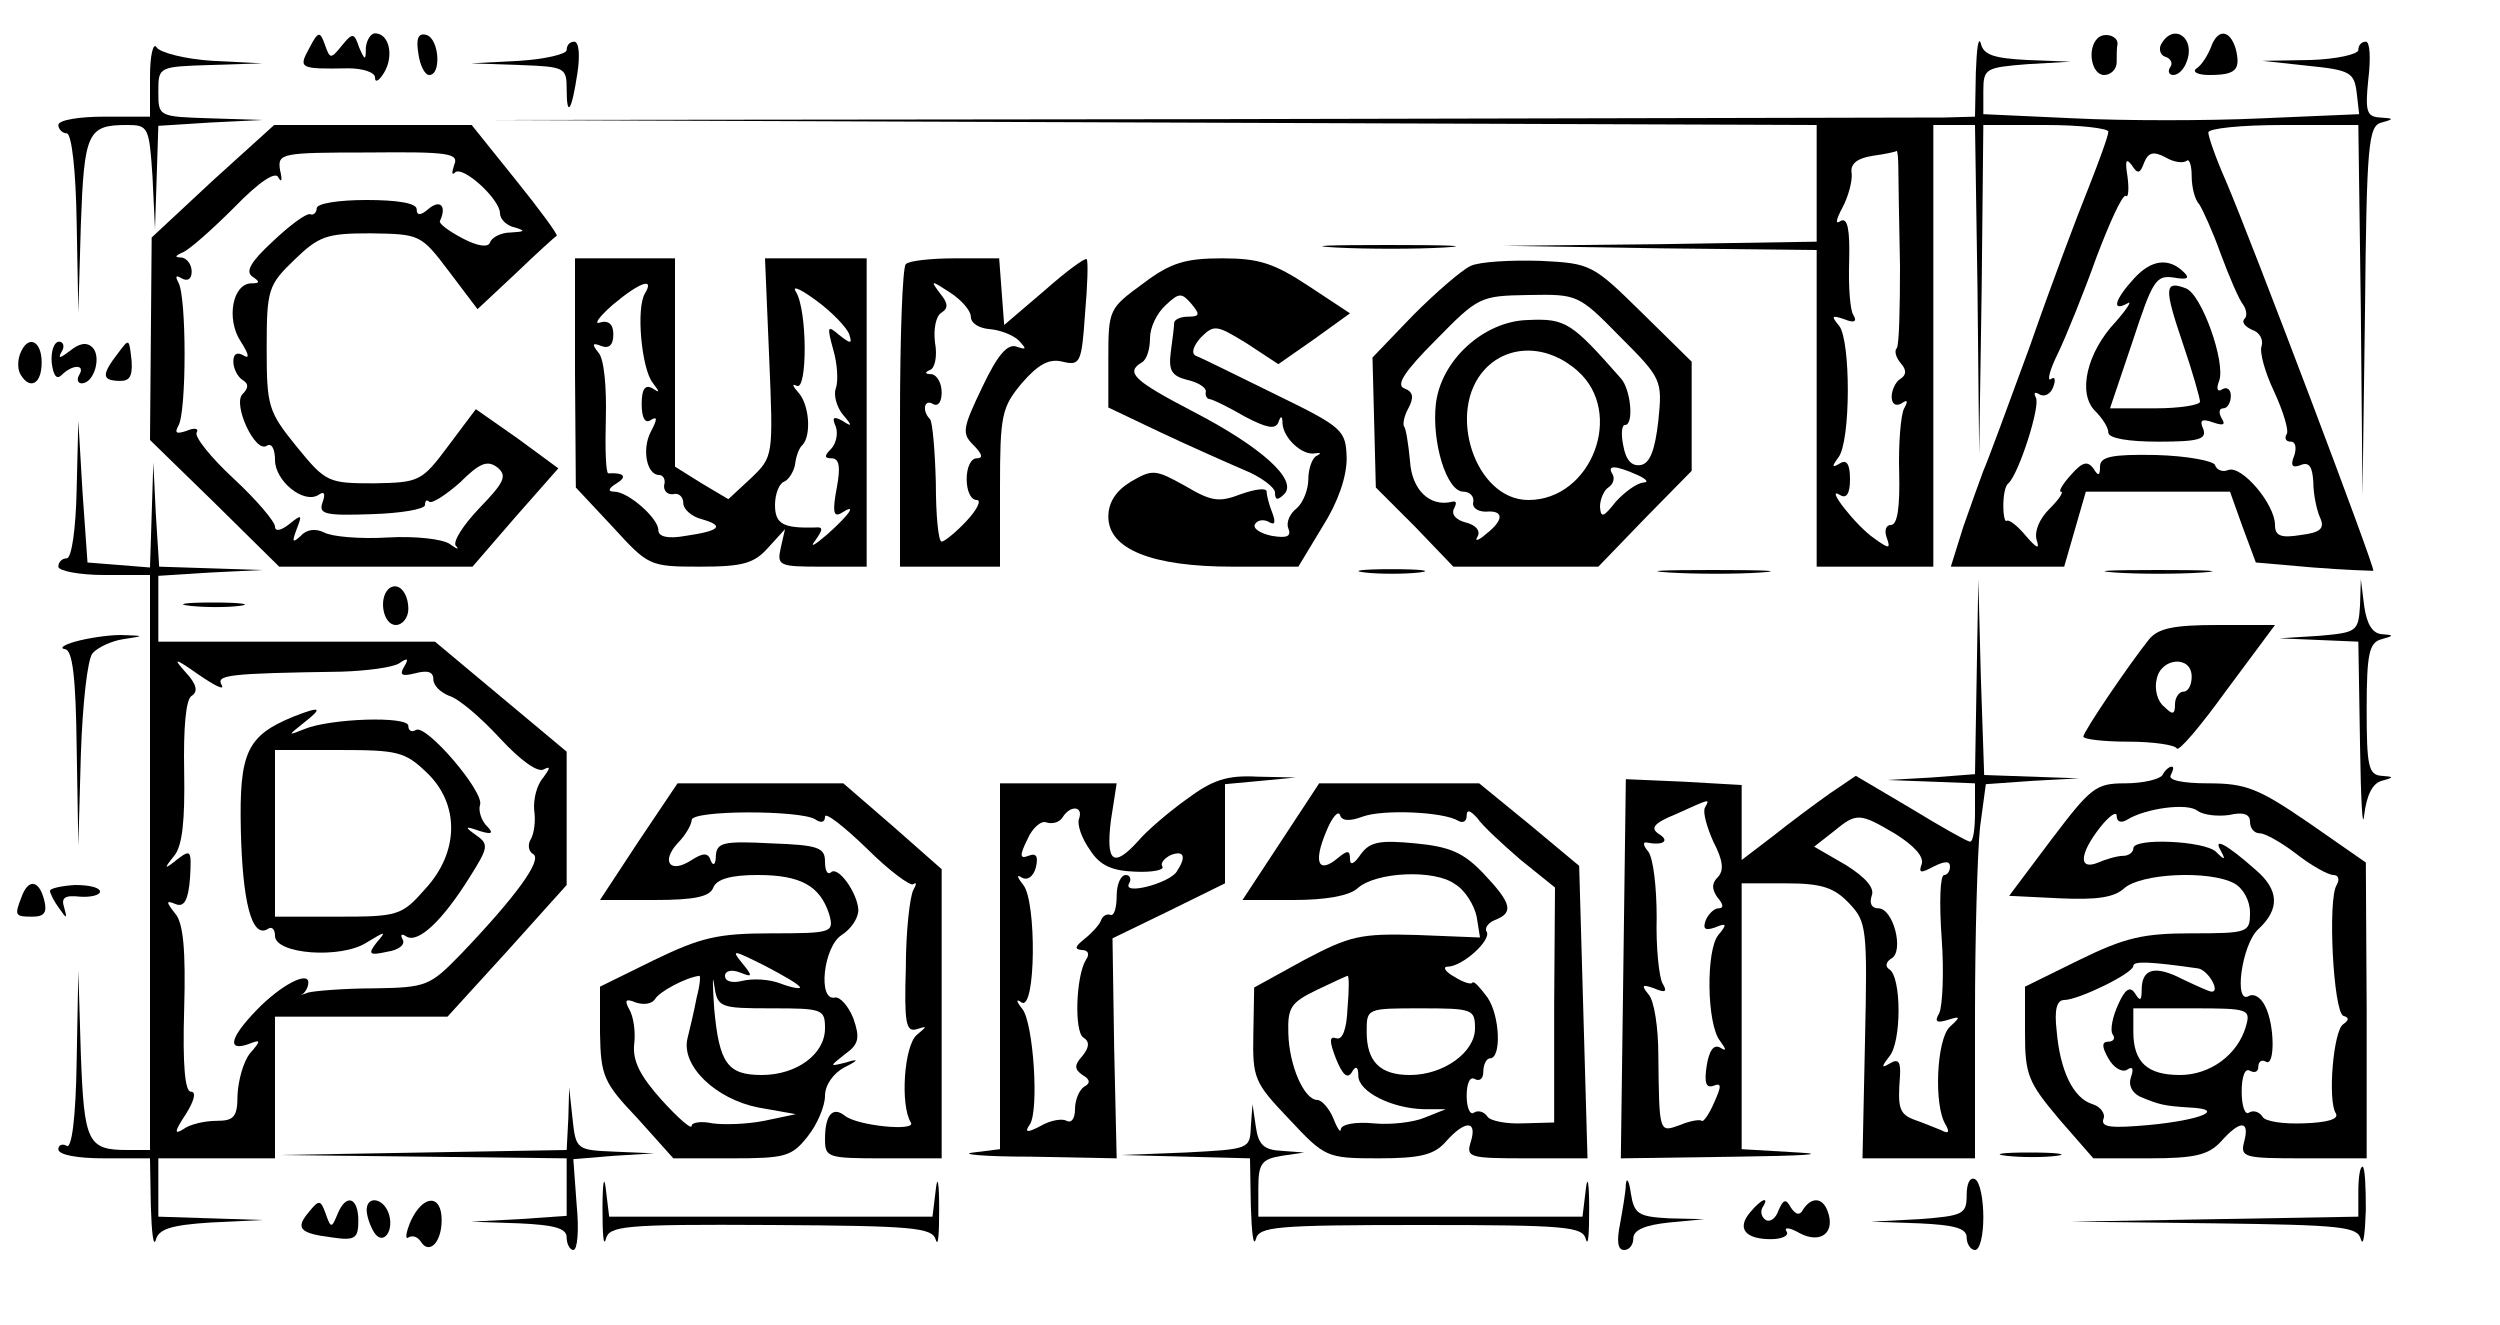 <?xml version="1.0" standalone="no"?>
<!DOCTYPE svg PUBLIC "-//W3C//DTD SVG 20010904//EN"
 "http://www.w3.org/TR/2001/REC-SVG-20010904/DTD/svg10.dtd">
<svg version="1.0" xmlns="http://www.w3.org/2000/svg"
 width="300pt" height="159pt" viewBox="0 0 300 159"
 preserveAspectRatio="xMidYMid meet">
<g transform="translate(0,159) scale(0.1,-0.1)"
fill="#000000" stroke="none">
<path d="M371 1532 c-13 -24 -12 -25 47 -24 18 0 32 -5 32 -11 0 -7 5 -4 11 6
12 20 6 47 -11 47 -5 0 -10 -8 -11 -17 0 -16 -1 -16 -8 0 -6 18 -8 18 -21 2
-13 -16 -14 -16 -20 1 -6 17 -8 17 -19 -4z"/>
<path d="M502 1526 c2 -15 8 -26 13 -26 15 0 12 43 -3 48 -10 3 -13 -4 -10
-22z"/>
<path d="M2371 1503 l-1 -53 -37 -1 c-21 0 -423 -1 -893 -2 l-855 -1 798 -3
797 -3 0 -70 0 -70 -187 -3 -188 -2 188 -3 187 -2 0 -190 0 -190 70 0 70 0 0
265 0 265 25 0 25 0 3 -197 2 -198 3 198 2 197 75 0 c41 0 75 -4 75 -8 0 -5
-11 -35 -24 -68 -13 -32 -45 -117 -70 -189 -26 -71 -51 -139 -56 -150 -4 -11
-15 -41 -24 -67 l-15 -48 68 0 68 0 13 45 13 45 86 0 87 0 15 -42 16 -43 69
-6 c38 -3 70 -4 72 -4 3 2 -147 398 -177 468 -12 27 -21 53 -21 58 0 5 40 9
90 9 l90 0 3 -222 2 -223 3 222 c2 201 4 222 20 226 15 4 15 5 -2 6 -16 1 -18
7 -14 46 3 25 2 45 -3 45 -5 0 -9 -4 -9 -10 0 -5 -26 -11 -57 -12 l-58 -1 55
-6 c50 -5 55 -8 58 -32 l3 -26 -117 -5 c-64 -3 -165 -3 -225 0 l-109 5 0 28
c0 27 3 28 53 32 l52 3 -52 2 c-40 2 -53 6 -56 20 -3 9 -5 -7 -6 -35z m-93
-115 c0 -13 1 -65 2 -117 0 -51 -1 -96 -4 -99 -3 -3 -1 -11 5 -18 7 -8 7 -14
-1 -19 -5 -3 -10 -13 -10 -21 0 -9 5 -12 12 -8 7 5 8 3 3 -6 -4 -7 -7 -42 -6
-77 1 -42 -2 -63 -10 -63 -6 0 -8 -7 -5 -15 5 -14 3 -14 -15 -1 -22 15 -60 64
-41 52 8 -5 12 2 12 19 0 18 -4 24 -12 19 -10 -6 -10 -4 -2 7 15 19 15 140 1
158 -10 12 -9 13 6 8 12 -5 16 -3 11 5 -4 6 -6 35 -5 65 1 38 -2 52 -10 48 -7
-5 -6 1 2 16 7 13 12 32 11 41 -2 11 6 18 25 21 15 2 29 5 29 6 1 0 2 -9 2
-21z m346 9 c3 3 6 -5 6 -18 0 -14 4 -29 9 -34 4 -6 16 -32 26 -60 10 -27 22
-55 27 -61 4 -6 5 -14 1 -17 -3 -4 1 -9 10 -13 9 -3 13 -12 11 -19 -3 -7 4
-32 15 -55 11 -24 18 -47 15 -51 -3 -5 -1 -9 5 -9 6 0 7 -8 4 -17 -5 -12 -2
-15 8 -11 10 4 14 -2 15 -21 0 -14 4 -33 8 -42 6 -13 1 -18 -23 -21 -24 -4
-31 -1 -31 12 0 25 -40 72 -56 66 -7 -3 -14 0 -16 6 -2 5 -34 11 -71 12 -53 1
-67 -2 -67 -14 0 -11 -2 -12 -8 -2 -7 9 -13 8 -27 -8 -10 -11 -15 -20 -12 -20
4 0 -2 -9 -14 -21 -12 -12 -18 -27 -15 -37 4 -12 0 -10 -13 5 -10 12 -20 20
-23 18 -2 -2 -4 6 -4 18 0 12 2 24 6 27 12 10 39 93 33 103 -3 6 -1 7 4 4 6
-4 14 0 17 9 3 8 2 13 -3 9 -5 -3 -1 12 9 32 10 21 31 73 46 115 16 42 31 75
35 73 3 -3 4 8 2 23 -3 19 -2 23 5 14 7 -11 10 -11 15 3 5 12 11 14 26 6 10
-6 21 -7 25 -4z"/>
<path d="M2561 1256 c-23 -25 -28 -41 -8 -30 6 4 0 -6 -14 -22 -35 -37 -46
-86 -25 -107 9 -9 16 -20 16 -26 0 -7 24 -11 60 -11 49 0 58 3 54 15 -5 11 -2
13 12 8 12 -4 15 -3 10 5 -4 7 -3 12 2 12 5 0 9 7 9 15 0 8 -5 11 -10 8 -6 -4
-8 0 -4 10 8 22 -21 104 -40 111 -26 10 -26 0 -4 -65 12 -35 21 -67 21 -71 0
-4 -24 -8 -54 -8 l-54 0 27 80 c24 73 28 80 49 77 17 -3 20 -1 13 6 -18 18
-39 16 -60 -7z"/>
<path d="M2517 1544 c-13 -13 -7 -44 8 -44 8 0 15 7 15 15 0 8 0 18 1 22 1 10
-16 15 -24 7z"/>
<path d="M2594 1538 c-4 -6 -2 -14 4 -16 7 -2 10 -8 6 -13 -3 -5 -1 -9 4 -9 6
0 13 7 16 16 11 28 -15 47 -30 22z"/>
<path d="M2653 1533 c-4 -10 -11 -21 -17 -25 -6 -4 1 -8 15 -8 32 0 38 6 32
31 -7 24 -22 25 -30 2z"/>
<path d="M180 1498 l0 -48 -55 0 c-30 0 -55 -4 -55 -10 0 -5 5 -10 10 -10 6 0
11 -44 12 -107 l2 -108 3 105 c4 111 8 120 55 120 26 0 27 -2 31 -62 l3 -63 2
62 2 62 63 4 62 3 -62 2 c-63 2 -63 2 -63 32 0 30 0 30 63 32 l62 2 -60 3
c-33 2 -63 10 -67 16 -4 7 -8 -9 -8 -35z"/>
<path d="M680 1530 c0 -5 -26 -11 -57 -13 l-58 -3 58 -2 c55 -2 57 -3 57 -29
0 -35 6 -27 13 20 3 20 2 37 -4 37 -5 0 -9 -4 -9 -10z"/>
<path d="M255 1373 l-73 -68 -1 -121 -1 -122 78 -76 77 -76 116 0 116 0 51 59
52 59 -49 36 -50 35 -33 -44 c-32 -43 -35 -44 -89 -45 -55 0 -58 1 -93 44 -34
42 -36 48 -36 118 0 71 2 76 33 106 30 29 39 32 92 32 59 -1 60 -1 94 -46 l34
-45 46 43 c25 24 47 44 49 45 2 1 -20 31 -49 67 l-53 66 -118 0 -119 0 -74
-67z m290 19 c-3 -9 -3 -13 1 -9 9 9 54 -32 54 -49 0 -7 8 -15 18 -17 13 -4
12 -5 -5 -6 -12 0 -23 -6 -25 -12 -2 -6 -14 -5 -33 5 -17 9 -29 18 -27 21 8
17 1 26 -13 15 -10 -9 -15 -9 -15 -1 0 7 -22 11 -60 11 -33 0 -60 -4 -60 -10
0 -5 -4 -9 -8 -7 -5 1 -25 -14 -45 -33 -26 -24 -33 -36 -24 -42 9 -6 9 -8 -1
-8 -23 0 -31 -43 -13 -70 9 -14 11 -21 4 -17 -8 5 -13 3 -13 -7 0 -8 5 -18 11
-22 7 -4 8 -9 0 -17 -12 -12 15 -71 29 -62 6 4 10 -4 10 -17 0 -25 34 -53 52
-42 7 5 9 2 5 -9 -5 -14 3 -16 59 -14 35 1 64 6 64 11 0 5 2 7 5 4 3 -3 20 8
37 23 24 24 33 27 45 18 12 -10 8 -18 -22 -49 -19 -20 -32 -40 -28 -45 5 -5 1
-4 -7 2 -8 6 -41 10 -75 8 -33 -2 -67 1 -76 6 -10 5 -21 4 -28 -4 -10 -9 -11
-8 -5 8 7 18 6 18 -9 6 -10 -8 -17 -9 -17 -3 0 6 -22 32 -50 58 -27 25 -47 50
-44 55 3 5 -3 6 -12 2 -12 -4 -15 -3 -10 6 10 16 10 156 0 172 -4 8 -3 9 4 5
7 -4 12 -1 12 8 0 9 -6 16 -12 17 -9 0 -8 2 1 6 8 3 36 28 62 54 30 31 50 44
53 36 4 -7 5 -3 2 9 -3 20 1 21 106 21 97 1 109 -1 103 -15z"/>
<path d="M1603 1293 c37 -2 96 -2 130 0 34 2 4 3 -68 3 -71 0 -99 -1 -62 -3z"/>
<path d="M690 1143 l1 -138 44 -47 c43 -47 44 -48 105 -48 52 0 65 4 82 23
l20 22 -5 -22 c-5 -22 -2 -23 49 -23 l54 0 0 185 0 185 -61 0 -61 0 5 -119 c5
-119 5 -119 -22 -145 l-27 -25 -32 19 -32 20 0 125 0 125 -60 0 -60 0 0 -137z
m84 95 c-11 -18 -4 -90 9 -107 9 -12 9 -13 0 -7 -9 5 -13 -1 -13 -19 0 -16 4
-24 11 -19 8 5 8 1 0 -14 -11 -21 -5 -52 10 -52 5 0 8 -6 6 -12 -1 -7 4 -12
11 -11 6 2 12 -3 12 -11 0 -7 10 -16 22 -19 28 -8 22 -14 -19 -20 -22 -4 -33
-1 -33 7 0 14 -36 46 -53 46 -8 0 -7 4 3 10 13 8 9 13 -10 12 -3 0 -4 29 -3
66 1 37 -2 72 -9 79 -8 10 -7 12 3 8 10 -4 15 1 15 14 0 12 -6 17 -16 14 -8
-3 -1 7 15 21 32 27 51 34 39 14z m245 -49 c4 -12 2 -12 -12 -1 -14 12 -15 11
-7 -18 5 -17 6 -38 3 -46 -3 -8 1 -22 8 -31 12 -14 12 -16 0 -8 -11 6 -13 4
-8 -7 3 -9 0 -21 -6 -27 -8 -8 -8 -11 1 -11 9 0 11 -10 6 -36 -5 -27 -4 -35 5
-30 20 13 12 0 -16 -25 -15 -13 -22 -17 -15 -8 10 14 10 17 0 16 -38 -1 -48 4
-48 27 0 13 5 26 11 28 5 2 11 11 13 20 1 10 5 21 9 24 11 12 8 49 -5 63 -7 8
-8 11 -2 8 13 -7 13 91 -1 113 -5 8 6 3 25 -11 19 -14 36 -32 39 -40z"/>
<path d="M1087 1273 c-4 -3 -7 -87 -7 -185 l0 -178 60 0 60 0 0 94 c0 88 2 97
26 126 20 23 33 30 49 26 21 -5 23 -2 27 57 3 34 4 64 2 66 -2 2 -25 -15 -51
-38 l-48 -41 -3 40 -3 40 -53 0 c-29 0 -56 -3 -59 -7z m78 -63 c0 -8 10 -14
23 -15 12 -1 28 -7 35 -14 9 -10 9 -11 -3 -7 -11 4 -23 -10 -41 -48 -24 -50
-25 -56 -11 -70 11 -11 12 -16 4 -16 -7 0 -12 -11 -12 -25 0 -14 5 -25 12 -25
6 0 1 -11 -12 -25 -13 -14 -27 -25 -30 -25 -4 0 -7 32 -7 71 -1 38 -4 73 -7
76 -10 10 -7 25 4 18 6 -3 10 3 10 14 0 12 -6 21 -12 22 -8 0 -9 2 -2 5 6 2 9
17 6 33 -2 16 1 32 8 36 8 5 8 11 -2 23 -12 16 -11 16 12 1 14 -9 25 -22 25
-29z"/>
<path d="M1372 1250 c-41 -30 -42 -31 -42 -90 l0 -59 63 -30 c34 -16 79 -36
100 -45 20 -8 37 -21 37 -27 0 -9 3 -10 11 -2 17 17 -28 57 -109 99 -71 37
-82 47 -62 59 6 3 10 16 10 29 0 13 8 30 19 40 16 15 19 15 31 1 10 -12 10
-15 -4 -15 -9 0 -16 -3 -17 -7 0 -5 -2 -20 -4 -35 -3 -23 1 -29 20 -34 14 -3
23 -10 22 -14 -1 -4 1 -9 5 -9 5 -1 23 -10 42 -21 25 -13 36 -16 40 -7 3 9 5
8 5 -1 1 -18 24 -39 39 -36 7 1 8 0 2 -3 -5 -2 -10 -15 -10 -28 0 -12 -6 -28
-14 -35 -8 -6 -13 -17 -10 -24 4 -10 -2 -12 -20 -9 -14 3 -23 9 -20 14 3 5 10
6 16 3 8 -5 9 -1 5 10 -4 10 -7 21 -7 26 0 5 -14 3 -31 -3 -26 -10 -35 -9 -67
10 -36 20 -39 20 -65 5 -18 -11 -27 -25 -27 -42 0 -39 52 -60 149 -60 l79 0
29 48 c19 30 29 60 29 82 -1 34 -4 37 -86 77 -47 23 -89 44 -95 46 -6 3 -3 12
6 22 16 16 19 15 55 -7 l38 -25 43 30 43 31 -50 33 c-41 27 -59 33 -103 33
-44 0 -62 -5 -95 -30z"/>
<path d="M1765 1271 c-11 -5 -42 -32 -69 -59 l-49 -51 2 -78 2 -78 47 -47 46
-48 87 0 87 0 56 58 56 57 0 65 0 66 -60 59 c-59 58 -61 59 -122 62 -35 1 -72
-1 -83 -6z m179 -85 c50 -50 51 -52 46 -101 -4 -35 -10 -51 -21 -53 -11 -2
-18 6 -21 23 -3 14 -2 25 2 25 11 0 7 43 -5 56 -59 67 -66 72 -111 70 -53 -1
-105 -48 -111 -101 -5 -46 13 -105 33 -105 8 0 13 -6 12 -12 -2 -7 5 -12 15
-12 22 2 22 -10 0 -27 -9 -8 -14 -9 -10 -3 4 7 -2 14 -14 17 -12 3 -18 10 -14
17 3 6 3 9 -2 8 -27 -7 -49 14 -51 49 -2 21 -5 39 -7 41 -2 3 0 13 5 22 7 13
6 20 -5 24 -10 4 0 20 38 58 51 52 53 53 111 54 59 1 60 1 110 -50z m-51 -41
c57 -50 17 -155 -59 -155 -64 0 -99 107 -52 157 28 30 75 30 111 -2z m72 -125
c11 -5 14 -9 7 -9 -8 -1 -22 -11 -33 -23 -15 -19 -18 -20 -19 -6 0 9 5 20 10
23 6 4 8 11 5 16 -7 11 3 11 30 -1z"/>
<path d="M24 1165 c-3 -8 -3 -19 1 -25 11 -18 25 -11 25 15 0 27 -17 34 -26
10z"/>
<path d="M62 1155 c2 -16 6 -21 12 -15 13 13 29 13 21 0 -3 -5 -2 -10 3 -10
15 0 24 32 13 43 -7 7 -16 5 -27 -4 -12 -9 -15 -10 -10 -1 4 6 2 12 -3 12 -6
0 -10 -11 -9 -25z"/>
<path d="M143 1168 c-21 -27 -21 -34 -2 -35 14 -1 18 4 17 23 -3 28 -3 28 -15
12z"/>
<path d="M92 1003 c-1 -48 -6 -83 -12 -83 -5 0 -10 -4 -10 -10 0 -5 25 -10 55
-10 l55 0 0 -345 0 -345 -27 0 c-48 0 -52 9 -56 115 l-3 100 -2 -108 c-1 -69
-6 -106 -12 -102 -5 3 -10 1 -10 -4 0 -7 23 -11 55 -11 l55 0 1 -57 c1 -32 3
-50 6 -41 3 13 18 18 66 21 l62 3 -62 2 -63 2 0 35 0 35 70 0 70 0 0 85 0 85
104 0 103 0 72 79 71 79 0 80 0 80 -79 66 -79 66 -166 0 -166 0 0 40 0 39 63
4 62 3 -62 2 -62 2 -4 63 -3 62 -2 -63 -2 -63 -37 3 -38 3 -6 85 -5 85 -2 -82z
m174 -235 c-7 12 7 14 144 16 30 1 61 5 69 10 10 7 12 6 6 -4 -6 -10 -3 -12
13 -8 15 4 22 2 22 -7 0 -8 9 -16 19 -20 11 -3 38 -26 61 -51 25 -27 46 -42
53 -37 8 4 7 1 -1 -10 -8 -9 -12 -26 -11 -39 2 -13 0 -28 -4 -35 -4 -6 -3 -15
3 -18 11 -7 -21 -51 -87 -120 -37 -38 -41 -40 -103 -41 -36 0 -72 -3 -80 -5
-8 -3 -12 -4 -7 -2 4 3 7 9 7 14 0 14 -33 -3 -62 -33 -32 -33 -36 -50 -10 -41
15 6 16 5 2 -11 -8 -10 -14 -32 -15 -50 0 -26 -4 -31 -25 -31 -14 0 -32 -4
-40 -10 -11 -7 -11 -3 3 18 10 16 13 27 6 27 -7 0 -10 32 -8 99 2 71 -1 104
-11 115 -11 14 -11 16 1 11 10 -4 15 5 17 31 2 34 1 35 -15 23 -16 -13 -17
-12 -4 4 10 12 13 43 12 101 -1 53 2 87 9 91 8 5 6 14 -7 28 -16 18 -14 18 16
-3 19 -13 31 -19 27 -12z"/>
<path d="M352 730 c-56 -23 -65 -43 -63 -136 2 -86 13 -130 32 -119 5 4 9 0 9
-8 0 -22 79 -28 110 -8 23 14 24 14 12 0 -11 -14 -9 -16 13 -11 14 2 22 9 18
15 -3 6 -1 7 5 3 14 -8 43 19 76 72 22 35 23 39 7 50 -14 10 -13 11 4 5 16 -5
18 -3 8 7 -6 7 -9 18 -7 24 6 15 -65 98 -77 90 -5 -3 -9 -1 -9 5 0 12 -94 9
-125 -4 -20 -8 -20 -8 0 8 23 18 20 20 -13 7z m160 -67 c40 -38 39 -96 -2
-140 -28 -32 -33 -33 -105 -33 l-75 0 0 100 0 100 77 0 c70 0 79 -2 105 -27z"/>
<path d="M1638 903 c17 -2 47 -2 65 0 17 2 3 4 -33 4 -36 0 -50 -2 -32 -4z"/>
<path d="M2003 903 c32 -2 81 -2 110 0 29 2 3 3 -58 3 -60 0 -84 -1 -52 -3z"/>
<path d="M2538 903 c28 -2 76 -2 105 0 28 2 5 3 -53 3 -58 0 -81 -1 -52 -3z"/>
<path d="M466 883 c-12 -12 -6 -43 9 -43 8 0 15 9 15 19 0 21 -13 34 -24 24z"/>
<path d="M2372 778 l-2 -117 -52 -4 -53 -3 53 -2 52 -2 0 -35 c0 -19 -2 -35
-6 -35 -3 0 -35 18 -71 40 l-66 39 -31 -21 c-17 -12 -48 -35 -68 -51 l-38 -29
0 45 0 45 -70 4 -69 3 -3 -228 -3 -227 140 2 c77 1 110 3 73 5 l-68 4 0 159 0
160 53 0 c43 0 58 -5 76 -24 21 -22 22 -30 19 -165 l-3 -141 68 0 67 0 0 173
c0 94 3 195 6 224 l7 52 56 4 56 3 -57 2 -57 2 -4 118 -3 117 -2 -117z m-326
-157 c-3 -5 2 -23 10 -41 12 -23 13 -35 5 -43 -7 -7 -7 -14 0 -24 7 -8 8 -13
1 -13 -5 0 -12 -7 -15 -14 -4 -11 -1 -13 11 -9 14 6 15 4 4 -9 -15 -18 -14
-107 2 -127 8 -11 8 -13 0 -8 -8 4 -13 -4 -16 -22 -3 -20 -1 -27 8 -24 10 4
10 0 1 -20 -6 -14 -13 -24 -15 -22 -2 2 -14 0 -26 -5 -25 -9 -25 -11 -26 84 0
33 -5 66 -12 73 -9 11 -7 12 7 7 14 -6 16 -4 10 6 -4 7 -8 43 -7 79 0 36 -4
71 -10 79 -6 7 -7 12 -2 11 20 -4 28 2 15 10 -11 7 -7 13 20 24 42 19 41 19
35 8z m229 -32 c22 -14 34 -27 31 -36 -4 -11 -1 -11 14 -3 14 7 20 7 20 0 0
-5 -3 -10 -7 -10 -5 0 -6 -34 -3 -76 3 -41 1 -82 -3 -90 -6 -10 -3 -12 10 -8
16 5 16 4 3 -8 -16 -14 -20 -95 -5 -118 5 -9 3 -11 -6 -6 -8 3 -22 9 -31 12
-19 7 -21 14 -18 53 1 17 -2 21 -12 15 -10 -6 -11 -5 -1 8 15 17 15 96 0 105
-5 3 -4 9 3 13 15 9 2 60 -16 60 -8 0 -11 6 -8 15 4 9 -7 22 -31 37 l-38 22
23 18 c28 23 31 23 75 -3z"/>
<path d="M2832 863 c-2 -31 -4 -32 -49 -36 l-48 -3 48 -2 47 -2 2 -122 c1 -68
3 -106 5 -86 3 24 10 38 21 41 15 4 15 5 0 6 -16 1 -18 12 -18 80 0 67 3 80
18 84 15 4 15 5 0 6 -11 1 -18 12 -21 34 l-4 32 -1 -32z"/>
<path d="M228 863 c18 -2 45 -2 60 0 15 2 0 4 -33 4 -33 0 -45 -2 -27 -4z"/>
<path d="M2579 823 c-24 -30 -79 -111 -79 -117 0 -3 24 -6 54 -6 30 0 56 -4
58 -8 2 -5 29 27 60 70 l58 78 -69 0 c-53 0 -71 -4 -82 -17z m51 -45 c0 -10
-4 -18 -10 -18 -5 0 -10 -7 -10 -15 0 -13 -3 -13 -13 -3 -8 6 -12 21 -9 33 5
26 42 29 42 3z"/>
<path d="M90 820 c-14 -4 -19 -8 -12 -9 9 -1 13 -33 14 -118 l2 -118 3 109 c2
61 8 115 14 122 6 7 23 15 37 17 26 4 26 4 -3 5 -16 0 -41 -4 -55 -8z"/>
<path d="M2595 660 c-3 -5 -23 -10 -45 -10 -35 0 -41 -5 -88 -67 l-51 -68 61
-3 c44 -2 65 1 77 12 20 18 102 22 132 6 11 -6 19 -21 19 -35 0 -24 -2 -25
-70 -25 -58 0 -80 -5 -135 -32 l-65 -32 0 -56 c0 -50 4 -59 41 -103 l41 -47
67 0 c55 0 71 4 86 20 23 26 35 26 28 0 -5 -19 0 -20 71 -20 l76 0 0 178 -1
177 -69 48 c-60 41 -75 47 -120 47 -32 0 -49 4 -45 10 3 6 4 10 1 10 -3 0 -8
-4 -11 -10z m80 -48 c17 4 25 1 25 -8 0 -8 5 -14 12 -14 6 0 26 -11 44 -25 18
-14 38 -25 44 -25 6 0 8 -5 4 -12 -11 -17 -4 -152 8 -157 7 -2 7 -5 0 -10 -12
-7 -19 -92 -9 -107 4 -7 -10 -11 -38 -12 -24 -1 -47 2 -50 8 -4 6 -11 8 -16 5
-5 -4 -9 8 -9 25 0 18 4 29 10 25 6 -3 10 -1 10 5 0 6 4 9 9 6 11 -7 11 44 -1
67 -5 10 -13 15 -19 12 -19 -12 -9 62 11 80 26 24 25 47 -3 71 -35 31 -52 40
-42 23 6 -11 5 -12 -6 -1 -14 13 -99 17 -99 4 0 -5 -6 -9 -12 -9 -7 0 -21 -4
-30 -8 -24 -10 -23 10 2 42 11 14 20 20 20 14 0 -7 5 -9 12 -5 22 14 73 21 85
11 7 -5 24 -7 38 -5z m-38 -184 c12 -1 28 -28 17 -28 -3 0 -18 7 -35 15 -33
17 -49 13 -49 -13 0 -13 -2 -14 -8 -4 -6 9 -12 5 -20 -13 -7 -15 -10 -31 -7
-36 4 -5 1 -9 -5 -9 -8 0 -8 -6 0 -20 6 -11 16 -17 22 -14 7 5 9 2 5 -9 -3 -9
1 -18 11 -23 24 -10 29 -11 59 -13 45 -2 15 -15 -48 -21 -45 -4 -58 -3 -55 7
3 6 -3 15 -13 18 -23 7 -39 40 -43 88 -3 25 0 37 9 37 17 0 83 32 83 41 0 6
21 5 77 -3z m58 -70 c-10 -34 -43 -58 -79 -58 -39 0 -56 15 -56 52 l0 28 71 0
c68 0 70 -1 64 -22z"/>
<path d="M1424 631 c-21 -15 -48 -38 -58 -50 -30 -33 -39 -26 -33 24 l7 45
-70 0 -70 0 0 -219 0 -220 -32 -4 c-18 -2 13 -5 69 -5 l103 -2 -3 132 -2 132
68 33 67 33 0 60 0 59 43 4 42 4 -46 1 c-37 2 -54 -4 -85 -27z m-129 -23 c-3
-7 3 -24 13 -38 12 -19 27 -25 54 -26 21 -1 35 2 33 6 -3 4 2 10 10 14 16 6
19 -2 7 -20 -9 -14 -66 -29 -57 -14 3 5 1 10 -4 10 -6 0 -11 -11 -11 -25 0
-14 -3 -24 -7 -23 -5 2 -10 -1 -12 -7 -2 -5 -11 -15 -20 -22 -11 -9 -12 -12
-3 -13 8 0 10 -5 5 -12 -12 -20 -14 -86 -3 -93 8 -5 7 -12 -1 -22 -10 -11 -10
-16 0 -23 9 -5 10 -10 2 -14 -6 -4 -11 -16 -11 -27 0 -11 -4 -17 -10 -14 -5 3
-19 1 -31 -6 -17 -9 -20 -8 -13 2 11 18 4 121 -9 138 -8 10 -8 13 -1 8 17 -10
18 121 2 141 -8 10 -8 13 -2 9 7 -4 14 1 17 12 3 13 1 18 -9 14 -10 -4 -11 0
-1 20 6 14 17 23 23 20 7 -2 15 0 19 6 9 15 25 14 20 -1z"/>
<path d="M766 580 l-46 -70 65 0 c49 0 67 4 71 15 4 10 21 15 53 15 52 0 75
-13 86 -47 6 -22 4 -23 -69 -23 -65 0 -85 -5 -141 -32 l-65 -32 0 -56 c1 -51
4 -59 45 -102 l43 -48 70 0 c64 0 72 2 91 26 12 15 21 37 21 49 0 13 10 27 23
34 18 9 18 11 2 6 -20 -5 -20 -5 -1 10 17 12 18 20 10 43 -6 15 -16 26 -22 25
-21 -5 -14 61 8 75 11 7 20 20 20 30 -1 21 -25 54 -33 45 -4 -3 -7 2 -7 13 0
17 -8 20 -65 22 -57 3 -65 1 -66 -15 0 -10 -3 -13 -6 -6 -3 10 -9 10 -23 1
-26 -17 -37 -2 -17 20 10 10 17 23 17 28 0 12 129 12 148 1 7 -5 12 -4 12 3 0
6 22 -11 50 -38 27 -27 53 -46 56 -43 4 3 4 0 0 -7 -4 -7 -9 -49 -9 -93 -2
-66 0 -78 13 -74 13 4 13 4 0 -7 -15 -13 -20 -84 -7 -105 7 -11 -64 -4 -79 8
-15 12 -24 1 -24 -28 0 -22 3 -23 70 -23 l70 0 0 174 0 173 -59 52 -59 51
-100 0 -99 0 -47 -70z m194 -175 c0 -2 -11 0 -24 5 -13 5 -33 6 -45 3 -12 -3
-21 -1 -21 6 0 6 8 8 18 4 15 -6 16 -5 2 12 -13 16 -10 15 28 -4 23 -12 42
-23 42 -26z m-34 -25 c61 0 64 -1 64 -24 0 -31 -34 -56 -76 -56 -41 0 -51 14
-57 80 -2 30 -2 43 0 28 4 -27 6 -28 69 -28z m-90 13 c-3 -16 -8 -37 -11 -49
-8 -33 34 -73 85 -83 l45 -8 -38 -8 c-20 -4 -48 -5 -62 -3 -14 3 -25 1 -25 -3
0 -5 -16 9 -36 31 -26 29 -35 47 -33 67 2 15 -1 34 -6 42 -6 11 -4 13 8 8 9
-3 19 -2 23 4 5 9 37 26 53 28 2 1 1 -11 -3 -26z"/>
<path d="M1537 580 l-46 -70 61 0 c39 0 67 5 77 14 22 20 93 23 117 5 12 -7
23 -25 26 -39 l4 -25 -75 3 c-69 2 -81 -1 -136 -30 l-60 -33 -1 -56 c-1 -53 1
-58 43 -102 43 -46 45 -47 107 -47 50 0 67 4 81 20 23 26 38 26 30 0 -6 -19
-2 -20 67 -20 l73 0 -5 176 -5 175 -60 50 -60 49 -96 0 -96 0 -46 -70z m98 30
c24 9 97 6 115 -5 5 -3 10 -1 10 6 0 8 4 7 13 -3 6 -9 30 -31 52 -50 l41 -33
-1 -141 0 -141 -37 -1 c-20 -1 -40 3 -43 8 -4 6 -11 8 -16 5 -5 -4 -9 6 -9 20
0 15 4 24 10 20 6 -3 10 1 10 9 0 9 4 16 8 16 14 0 12 51 -3 73 -9 12 -16 20
-18 18 -1 -3 -11 0 -22 7 -11 6 -14 12 -8 12 18 0 53 32 47 42 -3 4 2 11 10
14 23 9 20 20 -14 56 -24 25 -40 32 -82 36 -42 4 -54 2 -65 -13 -8 -12 -13
-14 -13 -6 0 11 -3 11 -15 1 -23 -19 -29 -5 -14 31 7 18 15 27 17 21 2 -7 11
-8 27 -2z m-18 -230 c-1 -25 -6 -38 -13 -36 -9 3 -9 -3 -1 -24 8 -20 14 -25
19 -17 5 9 8 7 8 -4 0 -19 40 -39 78 -40 l27 0 -25 -10 c-14 -6 -42 -9 -62 -7
-21 2 -38 -1 -39 -7 0 -5 -4 0 -9 13 -5 12 -14 22 -19 22 -16 0 -34 41 -35 80
-1 31 3 37 34 52 19 9 36 17 37 17 2 1 2 -17 0 -39z m153 -24 c0 -29 -38 -56
-78 -56 -36 0 -52 16 -52 52 0 28 0 28 65 28 62 0 65 -1 65 -24z"/>
<path d="M26 514 c-9 -23 -8 -24 13 -24 14 0 18 5 14 20 -6 24 -19 26 -27 4z"/>
<path d="M60 521 c0 -3 5 -13 11 -21 9 -13 10 -13 6 1 -4 12 1 15 19 13 13 -1
24 2 24 6 0 5 -13 8 -30 8 -16 -1 -30 -4 -30 -7z"/>
<path d="M682 248 l-2 -38 -172 -3 -173 -3 173 -2 172 -2 0 -35 0 -34 -57 -4
-58 -3 58 -2 c43 -2 57 -6 57 -17 0 -8 4 -15 8 -15 5 0 7 24 4 54 l-4 55 48 4
49 3 -47 2 c-46 2 -47 2 -51 40 l-4 37 -1 -37z"/>
<path d="M1501 238 c-1 -27 -2 -27 -78 -31 l-78 -3 78 -2 77 -2 1 -57 c1 -32
3 -50 6 -40 4 15 22 17 198 17 176 0 194 -2 198 -17 3 -10 4 7 4 37 0 31 -2
41 -4 23 l-4 -33 -195 0 -194 0 0 34 c0 30 4 35 28 39 l27 4 -27 2 c-21 1 -28
7 -31 29 l-4 27 -2 -27z"/>
<path d="M2408 203 c18 -2 45 -2 60 0 15 2 0 4 -33 4 -33 0 -45 -2 -27 -4z"/>
<path d="M723 140 c0 -30 1 -47 4 -37 4 16 20 18 198 17 172 -1 194 -3 198
-18 3 -9 4 8 4 38 0 31 -2 41 -4 23 l-4 -33 -194 0 -194 0 -4 33 c-2 18 -4 8
-4 -23z"/>
<path d="M2830 160 l0 -30 -172 -3 -173 -3 172 -2 c154 -2 172 -4 176 -19 3
-10 5 6 6 35 0 28 -1 52 -4 52 -3 0 -5 -13 -5 -30z"/>
<path d="M1951 169 c0 -9 -4 -31 -7 -48 -4 -20 -3 -31 5 -31 6 0 11 6 11 14 0
10 14 16 43 19 l42 4 -42 1 c-37 2 -42 5 -46 30 -2 15 -5 20 -6 11z"/>
<path d="M2360 156 c0 -23 -4 -25 -57 -29 l-58 -3 58 -2 c43 -2 57 -6 57 -17
0 -8 5 -15 10 -15 6 0 10 18 10 39 0 22 -4 43 -10 46 -6 3 -10 -5 -10 -19z"/>
<path d="M371 136 c-17 -20 -12 -26 28 -31 27 -4 31 -1 31 20 0 29 -15 33 -25
8 -7 -17 -8 -17 -14 0 -6 17 -8 18 -20 3z"/>
<path d="M440 138 c0 -7 4 -19 9 -27 11 -17 25 3 17 24 -7 18 -26 20 -26 3z"/>
<path d="M493 125 c-6 -14 -7 -23 -3 -20 5 3 11 1 15 -5 10 -16 25 -1 25 26 0
31 -22 31 -37 -1z"/>
<path d="M2100 135 c-16 -19 -6 -32 25 -32 13 0 22 4 19 9 -4 6 4 5 16 -2 25
-13 43 1 33 27 -6 16 -19 17 -29 2 -4 -8 -9 -7 -15 2 -6 11 -9 10 -15 -4 -3
-9 -10 -14 -15 -11 -5 3 -7 10 -4 15 9 14 -1 11 -15 -6z"/>
</g>
</svg>
